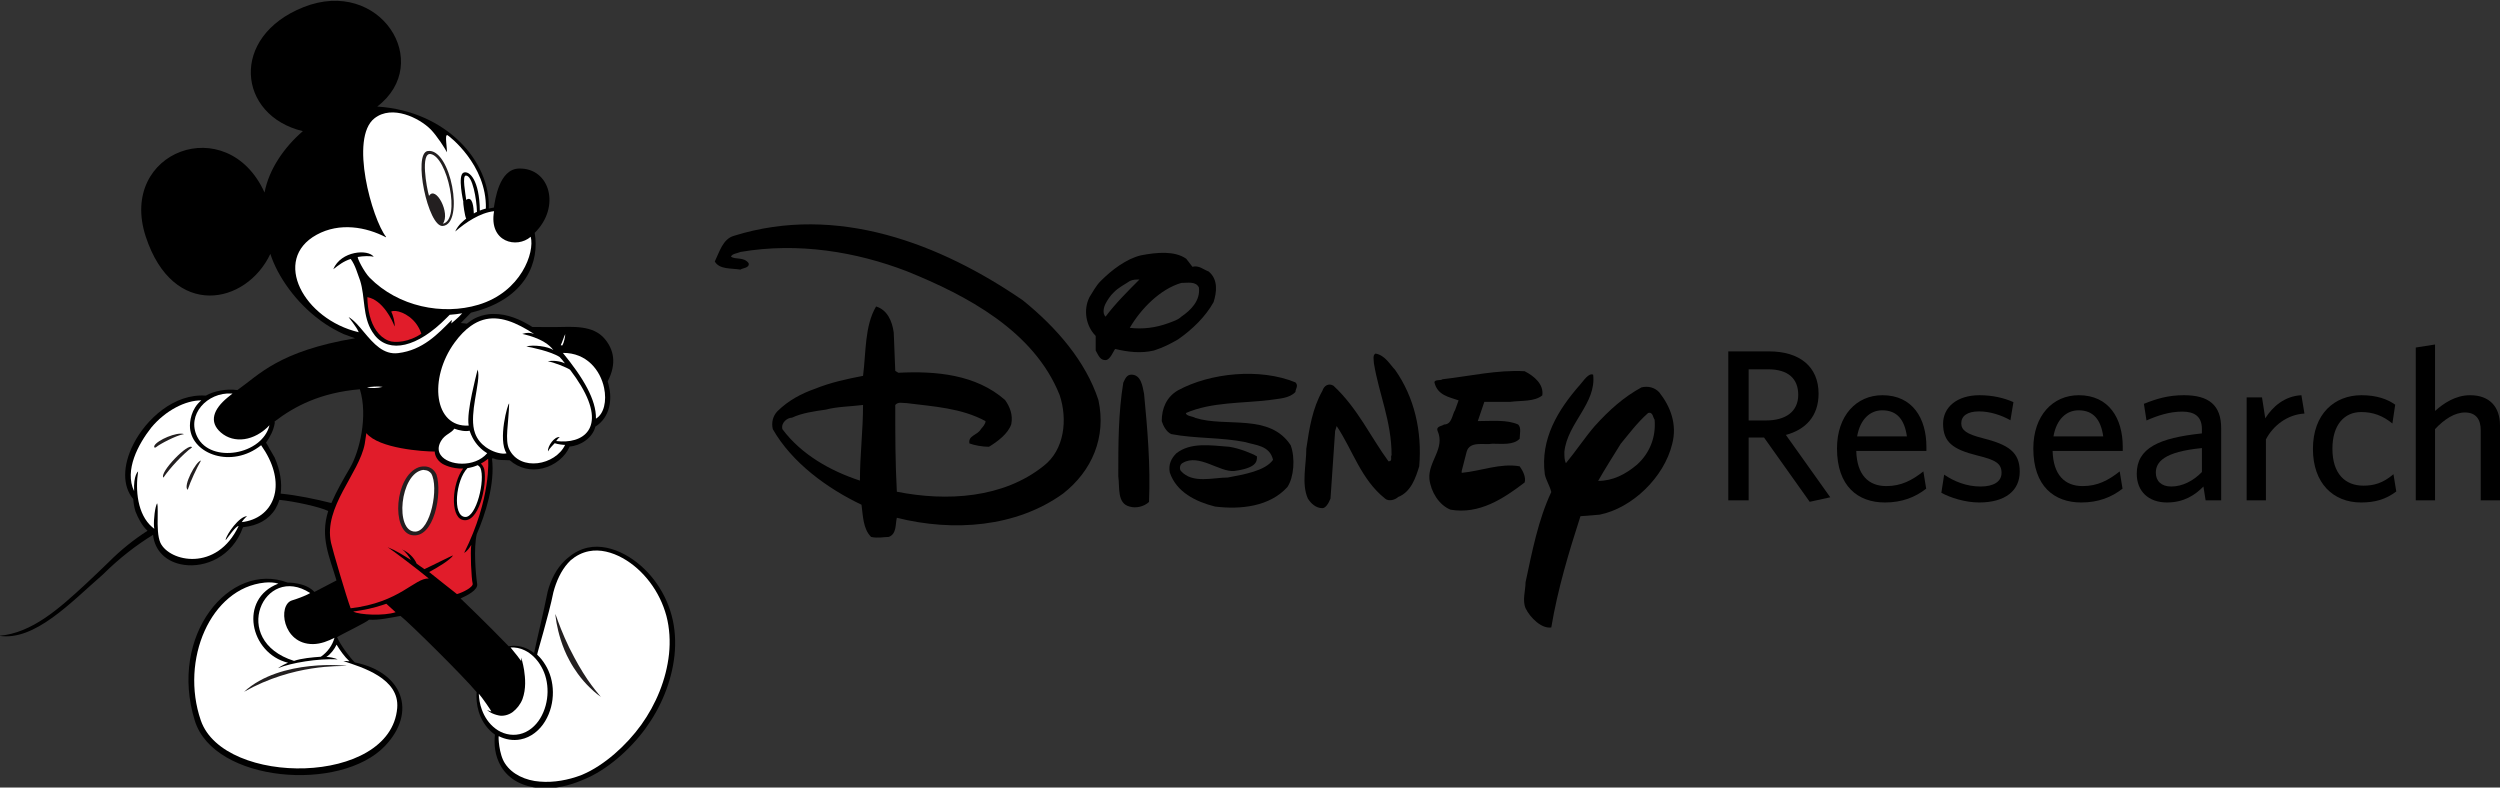 <?xml version="1.0" encoding="UTF-8" standalone="no"?>
<!-- Created with Inkscape (http://www.inkscape.org/) -->

<svg
   xmlns:dc="http://purl.org/dc/elements/1.1/"
   xmlns:cc="http://creativecommons.org/ns#"
   xmlns:rdf="http://www.w3.org/1999/02/22-rdf-syntax-ns#"
   xmlns:svg="http://www.w3.org/2000/svg"
   xmlns="http://www.w3.org/2000/svg"
   version="1.1"
   width="300"
   height="94.504"
   id="svg3780">
  <rect width="100%" height="100%" fill="#333333" stroke="none"/>
  <defs
     id="defs3782">
    <clipPath
       id="clipPath1392">
      <path
         d="m 152,756 350,0 0,88 -350,0 L 152,756 Z"
         id="path1394" />
    </clipPath>
    <clipPath
       id="clipPath1396">
      <path
         d="m 152.093,756 349.469,0 0,87.333 -349.469,0 L 152.093,756 Z"
         id="path1398" />
    </clipPath>
  </defs>
  <g
     transform="translate(-225,-485.11)"
     id="layer1">
    <g
       transform="translate(3.2115351e-6,-1.5357392e-5)"
       id="g3613">
      <g
         transform="matrix(1.082,0,0,-1.082,60.418,1397.691)"
         id="g1410"
         style="fill:#000000">
        <g
           clip-path="url(#clipPath1392)"
           id="g1412"
           style="fill:#000000">
          <path
             d="m 243.695,797.99 c -1.231,-0.173 -2.684,-0.38 -3.748,-0.892 -0.517,0 -1.24,-0.548 -1.067,-1.274 2.131,-2.85 5.366,-4.641 8.6,-5.706 0,2.856 0.345,5.535 0.345,8.389 -1.448,-0.178 -2.859,-0.178 -4.13,-0.517 l -1.231,2.299 c 1.782,0.723 3.573,1.102 5.362,1.447 0.341,2.677 0.173,5.53 1.445,7.695 1.239,-0.375 1.786,-1.615 1.958,-2.889 l 0.17,-4.253 0.345,-0.21 c 4.129,0.21 8.6,-0.173 11.836,-3.025 0.508,-0.724 0.895,-1.619 0.686,-2.674 -0.347,-1.071 -1.575,-1.965 -2.476,-2.51 -0.726,0 -1.62,0.164 -2.165,0.371 -0.17,0.897 0.889,0.897 1.27,1.584 0.169,0.204 0.516,0.556 0.516,0.891 -2.676,1.45 -5.712,1.615 -8.764,1.998 -0.52,0 -0.903,0.17 -1.248,-0.205 0,-3.582 0,-6.254 0.176,-9.623 5.538,-1.101 11.795,-0.724 16.264,2.85 2.343,1.791 2.687,5.187 1.792,7.869 -2.857,7.15 -10.35,11.063 -16.984,13.746 -5.544,2.127 -11.976,3.23 -18.415,2.127 -0.367,-0.171 -0.889,-0.171 -1.058,-0.516 0.517,-0.373 1.406,0 1.956,-0.719 0.173,-0.553 -0.722,-0.553 -0.898,-0.724 -1.058,0.171 -2.326,0 -2.848,0.899 0.522,1.061 0.889,2.507 2.134,2.853 11.449,3.571 22.906,-0.898 32.026,-7.154 3.743,-3.017 6.978,-6.768 8.386,-11.062 0.897,-4.128 -0.716,-7.871 -3.92,-10.376 -5.193,-3.745 -12.176,-4.258 -18.435,-2.683 -0.176,-0.69 0,-1.786 -0.894,-2.124 -0.513,0 -1.237,-0.171 -1.962,0 -0.894,0.895 -0.894,2.33 -1.065,3.572 -3.749,1.783 -7.706,4.638 -9.836,8.382 -0.172,0.726 0,1.445 0.517,1.993 1.268,1.237 2.676,1.956 4.129,2.472 l 1.231,-2.299"
             id="path1414"
             style="fill:#000000;fill-opacity:1;fill-rule:nonzero;stroke:none" />
          <path
             d="m 272.937,810.463 c 0.344,0.517 0.691,1.238 1.242,1.788 l 1.44,-1.271 c -0.379,-0.346 -0.723,-0.9 -0.898,-1.243 -0.194,-0.37 -0.375,-1.065 0,-1.44 1.069,1.44 2.487,2.85 3.76,4.124 -0.383,0 -0.723,0 -1.073,-0.17 -0.545,-0.378 -1.274,-0.721 -1.789,-1.271 l -1.44,1.271 c 1.234,1.237 2.851,2.47 4.47,2.853 1.786,0.341 3.748,0.516 5.022,-0.383 l 0.683,-0.888 c 0.722,0.201 1.279,-0.346 1.792,-0.516 1.103,-0.897 0.892,-2.337 0.556,-3.406 -0.898,-1.615 -2.348,-3.021 -3.927,-4.124 l -1.098,1.791 c 0.547,0.205 1.098,0.375 1.443,0.718 1.067,0.726 2.128,1.783 1.956,3.233 -0.338,0.721 -1.23,0.513 -1.956,0.513 -2.338,-0.682 -4.471,-2.855 -5.712,-4.981 1.411,-0.171 2.86,0 4.268,0.517 l 1.098,-1.791 c -0.894,-0.516 -1.614,-0.891 -2.682,-1.238 -1.443,-0.343 -2.884,-0.171 -4.302,0.171 -0.17,-0.171 -0.55,-1.237 -1.069,-1.237 -0.542,0 -0.717,0.346 -1.093,1.065 l 0,1.618 c -1.064,1.065 -1.412,2.855 -0.691,4.295 m 4.643,-8.591 c 1.069,0 1.239,-1.241 1.414,-2.131 0.376,-3.951 0.719,-7.868 0.548,-11.988 -0.548,-0.517 -1.443,-0.723 -2.134,-0.517 -1.44,0.343 -1.099,2.132 -1.274,3.369 0,3.571 0,6.978 0.554,10.372 0.175,0.346 0.342,0.895 0.892,0.895"
             id="path1416"
             style="fill:#000000;fill-opacity:1;fill-rule:nonzero;stroke:none" />
          <path
             d="m 283.081,791.185 c 1.274,-1.445 3.582,-0.723 5.2,-0.723 1.79,0.343 4.126,0.723 5.016,1.958 -0.376,1.613 -1.954,1.613 -3.06,1.964 -2.684,0.547 -5.54,0.377 -8.223,0.891 -0.511,0.207 -0.894,0.892 -1.062,1.44 0,1.45 0.551,2.68 1.784,3.406 3.584,1.958 9.119,2.509 13.043,0.891 0.38,-0.381 0,-0.719 0,-1.065 -0.691,-0.721 -1.756,-0.721 -2.857,-0.892 -3.029,-0.374 -6.435,-0.204 -9.286,-1.44 0,-0.344 0.72,-0.344 1.062,-0.551 3.409,-1.062 8.223,0.551 10.559,-3.029 0.522,-1.44 0.35,-3.571 -0.372,-4.635 -1.964,-2.161 -5.16,-2.51 -8.014,-2.161 -2.173,0.546 -4.299,1.615 -5.025,3.779 -0.172,0.888 0.169,1.576 0.726,2.127 1.581,1.24 3.748,0.889 5.877,0.724 1.103,-0.171 2.512,-0.724 3.066,-1.067 0,-0.545 0,-1.271 -2.512,-1.616 -1.615,-0.168 -3.927,1.959 -5.716,0.897 -0.375,-0.177 -0.375,-0.726 -0.206,-0.897"
             id="path1418"
             style="fill:#000000;fill-opacity:1;fill-rule:nonzero;stroke:none" />
          <path
             d="m 300.011,800.63 c 2.684,-2.503 4.126,-5.7 6.088,-8.374 0.516,0 0.175,0.506 0.344,0.684 0,3.778 -1.411,6.801 -1.962,10.203 0,0.343 -0.166,0.889 0.178,1.064 1.061,-0.174 1.615,-1.235 2.162,-1.789 2.136,-3.023 3.023,-6.798 2.688,-10.716 -0.383,-1.24 -0.904,-2.85 -2.346,-3.404 -0.342,-0.34 -1.064,-0.514 -1.443,-0.173 -2.682,2.14 -3.574,5.363 -5.366,8.042 l -0.172,-0.546 -0.513,-7.495 c -0.211,-0.546 -0.551,-1.065 -0.895,-1.065 -0.723,0 -1.275,0.519 -1.615,1.065 -0.726,1.615 -0.173,3.752 -0.173,5.533 0.342,2.337 0.688,4.47 1.789,6.429 0.169,0.543 0.684,0.889 1.237,0.543"
             id="path1420"
             style="fill:#000000;fill-opacity:1;fill-rule:nonzero;stroke:none" />
          <path
             d="m 312.255,796.34 c 0.895,0 0.895,1.095 1.236,1.612 l 0.383,1.065 c -1.064,0.378 -2.337,0.553 -2.678,1.995 0,0.346 0.714,0.174 0.889,0.346 3.025,0.346 6.093,1.062 9.114,0.892 1.069,-0.546 2.137,-1.445 1.961,-2.68 -0.892,-0.719 -2.301,-0.553 -3.58,-0.719 l -2.85,0 -0.723,-2.129 0.167,0 c 1.451,0 3.066,0.17 4.304,-0.381 0.381,-0.341 0.172,-1.067 0.172,-1.579 -0.683,-0.724 -1.958,-0.553 -3.025,-0.553 -0.895,-0.171 -2.515,0.349 -2.857,-0.894 l -0.548,-2.131 0,-0.205 c 2.165,0.205 4.296,1.102 6.43,0.723 0.379,-0.517 0.72,-1.238 0.55,-1.791 -2.337,-1.785 -5.026,-3.568 -8.222,-3.017 -1.273,0.517 -2.167,1.956 -2.34,3.397 -0.164,1.964 1.789,3.369 0.9,5.363 -0.176,0.514 0.548,0.514 0.719,0.687"
             id="path1422"
             style="fill:#000000;fill-opacity:1;fill-rule:nonzero;stroke:none" />
        </g>
      </g>
      <g
         transform="matrix(1.082,0,0,-1.082,60.418,1397.691)"
         id="g1424"
         style="fill:#000000">
        <g
           clip-path="url(#clipPath1396)"
           id="g1426"
           style="fill:#000000">
          <path
             d="m 331.86,794.207 c -0.895,-1.445 -1.787,-2.852 -2.509,-4.122 1.614,0 3.025,0.719 4.299,1.791 1.414,1.269 2.136,3.055 1.962,5.01 -0.173,0.176 -0.173,0.897 -0.72,0.729 -1.242,-1.102 -2.137,-2.337 -3.032,-3.407 l -2.885,1.959 c 1.611,1.785 3.229,3.228 5.188,4.293 0.73,0.17 1.45,0 1.965,-0.548 1.273,-1.613 1.995,-3.572 1.442,-5.705 -0.895,-3.745 -4.466,-7.145 -8.049,-7.866 l -2.131,-0.171 c -1.273,-3.954 -2.517,-8.045 -3.235,-12.337 -1.059,-0.171 -2.337,1.065 -2.853,2.131 -0.379,0.892 0,1.988 0,2.884 0.72,3.369 1.408,6.944 2.853,10.004 -0.172,0.718 -0.554,1.234 -0.717,1.953 -0.519,3.921 1.436,7.147 3.952,10 0.344,0.383 0.897,1.274 1.409,1.067 0.379,-3.196 -2.854,-5.359 -3.192,-8.558 0,-0.551 0,-0.892 0.166,-1.269 1.061,1.269 2.134,2.887 3.201,4.122 l 2.885,-1.959"
             id="path1428"
             style="fill:#000000;fill-opacity:1;fill-rule:nonzero;stroke:none" />
          <path
             d="m 182.571,792.67 c 0,0.005 -0.003,0.009 -0.006,0.011 0,0 -0.407,0.713 -0.417,0.723 -0.095,0.142 -0.175,0.293 -0.252,0.446 -0.084,0.159 -0.172,0.321 -0.282,0.472 0.479,0.707 0.829,1.354 0.968,2.183 0,0.009 0.003,0.019 0,0.032 -0.003,0.046 -0.011,0.089 -0.02,0.134 2.196,1.688 5.086,3.205 9.458,3.579 0.923,-2.997 -0.039,-6.887 -1.078,-8.689 -0.763,-1.317 -1.485,-2.541 -2.081,-3.931 -1.838,0.456 -3.715,0.855 -5.626,1.047 0.172,1.196 -0.048,2.575 -0.663,3.992 m 21.776,16.076 c 6.257,1.527 7.604,5.786 7.06,8.849 2.919,2.869 1.697,7.216 -1.736,7.134 -2.228,-0.046 -2.654,-3.526 -2.789,-4.324 -0.173,-0.032 -0.384,-0.068 -0.565,-0.11 0.206,5.2 -4.686,10.812 -12.371,11.309 6.343,4.852 0.3,14.386 -8.169,11.028 -8.239,-3.265 -7.332,-12.027 -0.081,-13.756 -2.05,-1.768 -3.757,-4.202 -4.248,-6.807 -4.129,9.098 -16.272,4.598 -13.179,-4.874 3.012,-9.232 11.155,-7.594 13.823,-1.93 0.807,-2.53 2.881,-5.422 5.474,-7.327 0,0 0.996,-0.804 2.623,-1.558 0.127,-0.062 1.157,-0.412 1.296,-0.474 -8.502,-1.437 -10.641,-4.062 -13.046,-5.743 -0.022,0 -0.037,0 -0.039,0 -1.174,0.158 -2.529,-0.091 -3.464,-0.619 -3.506,0.253 -6.617,-2.598 -8.025,-5.368 -1.219,-2.393 -1.228,-4.673 -0.029,-6.1 0.014,-0.179 0.081,-0.756 0.126,-0.903 l 0.122,-0.472 c 0.006,-0.011 0.011,-0.018 0.015,-0.028 0,0.003 -0.003,0.003 -0.003,0.008 0.002,-0.005 0.009,-0.031 0.019,-0.052 0.245,-0.608 0.692,-1.538 1.309,-2.07 -1.462,-0.943 -2.925,-2.089 -4.33,-3.503 -0.286,-0.281 -1.97,-1.899 -2.547,-2.427 -2.839,-2.617 -5.914,-5.434 -9.592,-5.722 3.951,-0.63 7.968,3.716 11.527,6.807 1.843,1.831 3.726,3.27 5.555,4.392 0.18,-1.783 1.48,-3.055 3.441,-3.33 2.314,-0.327 5.334,0.843 6.538,4.176 1.645,0.161 2.891,0.865 3.601,2.052 0.176,0.301 0.322,0.63 0.424,0.982 1.711,-0.173 4.503,-0.784 5.422,-1.238 -0.926,-2.932 0.146,-5.064 0.918,-7.699 l -2.45,-1.278 c -0.979,1.087 -2.967,1.04 -2.967,1.04 -6.402,2.412 -13.246,-5.836 -10.293,-15.329 2.133,-6.85 16.171,-7.971 21.095,-2.785 3.579,3.769 1.97,8.179 -3.347,9.26 -0.468,0.421 -1.598,1.914 -1.973,2.799 0.356,0.245 3.305,1.661 3.548,1.939 1.055,-0.083 2.394,0.229 3.488,0.415 0.996,-0.772 7.118,-6.829 8.442,-8.453 -0.053,-0.63 -0.005,-1.373 0.229,-2.151 0.248,-0.828 0.739,-1.706 1.544,-2.365 0.082,-0.066 0.169,-0.131 0.257,-0.196 -0.102,-0.959 -0.062,-2.297 0.698,-3.562 0.403,-0.664 1.018,-1.269 1.767,-1.666 0.747,-0.4 1.595,-0.618 2.442,-0.69 1.694,-0.141 3.375,0.269 4.748,0.863 0.025,0.009 0.045,0.022 0.068,0.028 0.059,0.025 0.116,0.048 0.173,0.072 2.507,1.022 5.083,3.287 6.791,5.624 1.708,2.336 2.907,5.164 3.229,8.133 0.15,1.476 0.07,2.992 -0.322,4.429 -0.386,1.437 -1.064,2.787 -1.953,3.945 -0.89,1.155 -1.995,2.132 -3.251,2.808 -1.25,0.668 -2.698,1.053 -4.079,0.759 -0.818,-0.176 -1.542,-0.564 -2.143,-1.075 -0.153,-0.116 -0.303,-0.248 -0.446,-0.389 -0.895,-0.862 -1.541,-2.118 -1.874,-3.415 -0.494,-2.472 -1.183,-5.247 -1.507,-6.808 -0.285,0.219 -0.592,0.4 -0.906,0.53 -0.66,0.276 -1.335,0.32 -1.907,0.218 -2.445,2.534 -5.087,5.059 -5.338,5.3 0.712,0.323 1.947,0.929 1.84,1.609 -0.158,1.028 -0.412,4.002 -0.042,5.536 0.943,2.168 2.041,5.572 1.683,8.382 l 0.156,0.009 c 0.365,-0.168 0.745,-0.185 1.313,-0.191 l 0.503,-0.019 c 1.022,-0.892 2.312,-1.213 3.643,-0.898 1.347,0.323 2.514,1.268 3.003,2.425 1.168,0.065 2.557,0.948 2.845,2.2 1.699,1.068 1.865,3.122 1.49,4.559 -0.003,0.009 -0.033,0.187 -0.119,0.46 1.048,2.022 0.647,3.565 -0.335,4.727 -1.304,1.544 -3.556,1.326 -5.524,1.298 -0.152,0 -1.127,0 -2.487,0.009 -1.276,0.806 -2.743,1.471 -4.347,1.447 0,0 -1.488,0.046 -2.681,-0.898 l -0.246,-0.181 -0.667,0.076 1.127,1.146"
             id="path1430"
             style="fill:#000000;fill-opacity:1;fill-rule:nonzero;stroke:none" />
        </g>
      </g>
      <path
         d="m 285.617,576.749 c 0.835,1.286 2.48,2.035 4.169,2.153 1.689,0.145 3.419,-0.202 4.88,-0.745 0.024,-0.009 0.049,-0.017 0.07,-0.027 0.062,-0.027 0.124,-0.048 0.183,-0.077 2.589,-1.099 5.264,-3.507 7.032,-5.969 1.77,-2.469 3.003,-5.429 3.333,-8.5 0.156,-1.527 0.072,-3.084 -0.313,-4.556 -0.396,-1.469 -1.073,-2.85 -1.976,-4.043 -0.905,-1.198 -2.024,-2.212 -3.29,-2.912 -1.257,-0.697 -2.695,-1.084 -4.024,-0.819 -0.826,0.155 -1.569,0.55 -2.185,1.072 -0.119,0.115 -0.231,0.229 -0.342,0.354 -0.821,0.914 -1.403,2.182 -1.75,3.507 -0.52,2.63 -1.989,7.444 -1.944,7.483 0.364,0.334 0.689,0.735 0.959,1.183 1.192,1.876 1.287,4.664 -0.005,6.803 -0.628,1.057 -1.686,1.94 -2.924,2.177 -0.925,0.19 -1.859,0.012 -2.638,-0.386 -0.067,-0.038 -0.006,2.174 0.764,3.301"
         id="path1436"
         style="fill:#ffffff;fill-opacity:1;fill-rule:nonzero;stroke:none" />
      <path
         d="m 282.83,570.286 c 0.3,0.829 0.831,1.667 1.634,2.264 0.784,0.605 1.87,0.892 2.891,0.657 1.027,-0.222 1.914,-0.967 2.475,-1.901 1.146,-1.903 1.148,-4.431 0.132,-6.188 -0.491,-0.884 -1.203,-1.585 -1.986,-1.963 -0.568,-0.284 -1.17,-0.381 -1.709,-0.347 0.662,0.794 1.108,1.392 1.277,1.631 -0.007,-0.262 -0.015,-0.424 -0.012,-0.424 0.006,0 0.214,0.588 0.362,1.517 0.134,0.921 0.261,2.21 -0.196,3.47 -0.248,0.633 -0.664,1.151 -1.17,1.55 -0.518,0.381 -1.168,0.515 -1.656,0.416 -0.866,-0.169 -1.322,-0.565 -1.423,-0.641 -0.018,-0.009 -0.025,-0.01 -0.025,-0.01 0.005,-0.023 0.199,0.08 0.533,0.177 0.092,0.023 -1.175,-1.784 -1.5,-2.142 0.018,0.593 0.122,1.258 0.372,1.936"
         id="path1438"
         style="fill:#ffffff;fill-opacity:1;fill-rule:nonzero;stroke:none" />
      <path
         d="m 251.508,537.015 c -1.476,-1.281 -0.893,-2.802 0.794,-4.197 0.198,-0.162 0.38,-0.306 0.597,-0.481 -0.037,0 -0.072,-8.7e-4 -0.101,-0.005 -2.924,-0.182 -5.463,2.546 -4.118,5.217 1.626,3.216 7.788,2.154 8.656,-1.407 -1.802,1.905 -4.255,2.234 -5.829,0.872"
         id="path1440"
         style="fill:#ffffff;fill-opacity:1;fill-rule:nonzero;stroke:none" />
      <path
         d="m 288.687,513.521 c -1.651,1.449 -5.058,0.668 -4.399,-3.069 -1.659,0.179 -3.432,1.357 -4.666,2.444 0.38,-0.842 0.992,-1.273 1.322,-1.555 -0.164,-0.262 -0.389,-1.851 -0.349,-2.03 0.003,-0.013 -0.714,-3.173 0.03,-3.483 0.687,-0.284 1.915,0.87 1.954,4.551 0.171,-0.072 0.469,-0.182 0.726,-0.244 0.126,-5.274 -4.5,-8.774 -4.614,-8.809 -0.379,-0.125 0.02,1.721 -0.08,2.058 -0.107,-0.338 -1.215,-2.023 -1.927,-2.743 -1.352,-1.367 -4.617,-2.999 -6.742,-1.338 -3.033,2.369 -0.287,12.099 1.388,14.236 -0.009,0.023 0,0.038 -0.015,0.047 -2.378,-1.245 -5.564,-1.818 -8.317,-0.306 -5.431,2.984 -1.538,10.149 5.049,11.698 -0.24,-0.638 -1.254,-1.824 -1.213,-1.824 0.659,0.381 1.259,1.114 1.889,1.869 1.099,1.305 2.291,2.688 4.064,2.461 2.956,-0.364 4.741,-2.282 6.422,-3.979 0.025,0.084 -0.04,0.384 -0.065,0.421 0.243,-0.191 0.63,-0.52 0.932,-0.809 0.168,-0.162 0.308,-0.309 0.392,-0.413 -0.489,0.08 -1.006,0.152 -1.505,0.182 -0.112,0.12 -0.228,0.229 -0.34,0.341 -3.556,3.612 -6.899,4.304 -8.646,2.13 -0.111,-0.14 -0.213,-0.287 -0.305,-0.434 -1.185,-1.871 -0.826,-4.121 -1.455,-6.14 -0.338,-0.87 -0.545,-1.793 -1.13,-2.598 -0.855,0.269 -1.411,0.713 -2.098,1.24 0.932,-2.222 4.195,-2.449 4.863,-1.494 -0.421,-0.134 -1.302,-0.094 -1.905,0.015 -0.151,0.03 0.729,1.793 1.421,2.494 3.42,3.47 8.734,4.531 13.035,3.243 5.135,-1.537 6.785,-6.282 6.284,-8.161"
         id="path1442"
         style="fill:#ffffff;fill-opacity:1;fill-rule:nonzero;stroke:none" />
      <path
         d="m 282.237,510.532 c -0.044,-1.532 -0.533,-4.389 -1.339,-4.355 -0.458,0.018 -0.044,2.163 0.047,2.92 0.786,-0.57 0.895,0.987 0.915,1.631 0.07,-0.053 0.282,-0.17 0.377,-0.195"
         id="path1444"
         style="fill:#ffffff;fill-opacity:1;fill-rule:nonzero;stroke:none" />
      <path
         d="m 272.346,524.29 c -0.211,-0.648 -1.393,-3.183 -3.263,-3.523 0.025,1.52 0.354,3.017 1.099,4.056 0.375,0.525 0.846,0.932 1.451,1.175 0.773,0.311 2.502,0.147 3.928,-0.847 -0.154,-0.473 -0.382,-0.875 -0.642,-1.225 -0.972,-1.273 -2.467,-1.694 -2.971,-1.428 0.201,0.369 0.484,1.38 0.397,1.793"
         id="path1446"
         style="fill:#e11c2a;fill-opacity:1;fill-rule:nonzero;stroke:none" />
      <path
         d="m 296.513,535.349 c 0.97,-0.573 1.312,-2.123 0.977,-3.7 -0.442,-2.085 -2.061,-4.215 -4.947,-4.192 1.173,1.432 2.209,2.865 2.929,4.237 0.669,1.278 1.066,2.508 1.041,3.655"
         id="path1448"
         style="fill:#ffffff;fill-opacity:1;fill-rule:nonzero;stroke:none" />
      <path
         d="m 285.786,539.503 c -1.071,-1.612 0.158,-6.061 0.313,-5.968 -0.062,2.392 -0.538,4.354 0.003,5.478 1.322,2.725 5.555,1.926 6.71,-0.516 -0.203,0.01 -0.866,-0.069 -1.249,-0.202 -0.213,0.237 -0.618,0.608 -0.801,0.979 -0.092,-0.59 0.796,-1.853 1.414,-1.702 -0.134,0.062 -0.384,0.361 -0.436,0.463 3.214,0.404 6.043,-1.509 2.971,-6.651 -0.357,-0.591 -0.783,-1.225 -1.304,-1.906 -0.36,-0.257 -2.016,-0.93 -2.668,-1.004 0.54,-0.15 1.547,-0.027 2.051,0.244 -0.193,-0.281 -0.406,-0.526 -0.639,-0.77 -1.016,-0.665 -3.489,-1.19 -3.99,-1.255 0.754,-0.256 2.638,-0.017 3.244,0.428 -1.094,-1.494 -3.761,-1.921 -3.73,-1.943 0.582,-0.182 0.93,-0.16 1.411,0.003 -0.536,-0.349 -1.066,-0.658 -1.584,-0.927 -2.095,-1.078 -4.076,-1.4 -6.006,-0.028 -0.652,0.458 -1.299,1.108 -1.944,1.991 -3.14,4.307 -2.477,10.219 1.689,9.962 -0.146,-0.864 0.087,-2.359 0.39,-3.809 0.225,-1.094 0.498,-2.164 0.68,-2.91 0.258,0.685 -0.069,2.107 -0.315,3.644 -0.199,1.226 -0.352,2.533 -0.111,3.587 0.034,0.14 0.075,0.277 0.122,0.406 0.265,0.742 0.757,1.286 1.297,1.676 0.198,0.139 0.396,0.256 0.595,0.356 0.789,0.393 1.57,0.491 1.882,0.376"
         id="path1450"
         style="fill:#ffffff;fill-opacity:1;fill-rule:nonzero;stroke:none" />
      <path
         d="m 283.465,539.494 c -0.737,-0.428 -1.342,-1.086 -1.755,-1.854 -0.141,-0.266 -0.261,-0.553 -0.357,-0.845 -0.524,0.117 -1.23,-0.023 -1.835,-0.244 -0.399,0.585 -1.121,0.658 -1.605,1.494 -0.382,0.66 -0.337,1.23 -0.03,1.671 0.905,1.301 4.084,1.537 5.582,-0.221"
         id="path1452"
         style="fill:#ffffff;fill-opacity:1;fill-rule:nonzero;stroke:none" />
      <path
         d="m 281.099,541.28 c -1.421,1.443 -1.837,5.804 -0.27,5.866 1.332,0.053 2.425,-4.432 1.82,-5.887 -0.084,-0.125 -0.168,-0.242 -0.337,-0.327 -0.047,0.023 -0.099,0.042 -0.144,0.06 -0.012,0.007 -0.027,0.012 -0.038,0.017 -0.035,0.009 -0.072,0.027 -0.109,0.038 -0.013,0.007 -0.025,0.013 -0.04,0.017 -0.038,0.013 -0.079,0.028 -0.112,0.038 -0.01,8.7e-4 -0.017,0.007 -0.029,0.009 -0.049,0.015 -0.097,0.032 -0.146,0.047 -0.049,0.01 -0.096,0.025 -0.142,0.033 -0.007,0.003 -0.018,0.005 -0.025,0.007 -0.04,0.01 -0.081,0.018 -0.117,0.028 -0.01,0.002 -0.018,0.006 -0.025,0.006 -0.096,0.02 -0.193,0.038 -0.285,0.049"
         id="path1454"
         style="fill:#ffffff;fill-opacity:1;fill-rule:nonzero;stroke:none" />
      <path
         d="m 272.473,558.576 c -0.36,-0.334 -0.729,-0.68 -1.111,-1.014 -1.668,0.576 -2.623,0.724 -3.98,0.937 0.799,0.413 3.712,0.535 5.091,0.077"
         id="path1456"
         style="fill:#e11c2a;fill-opacity:1;fill-rule:nonzero;stroke:none" />
      <path
         d="m 262.549,562.399 c -3.672,0.023 -4.248,-4.733 -2.497,-5.246 0.431,-0.124 1.612,-0.535 2.167,-0.877 -5.534,-3.615 -9.74,5.687 -1.937,8.139 0.915,-0.316 2.205,-0.424 3.219,-0.498 0.803,-0.555 1.379,-1.348 1.639,-2.275 -0.717,0.372 -1.639,0.752 -2.591,0.757"
         id="path1458"
         style="fill:#ffffff;fill-opacity:1;fill-rule:nonzero;stroke:none" />
      <path
         d="m 265.389,562.467 c -0.235,0.523 -0.736,1.171 -1.227,1.478 0.298,-0.02 1.022,0.129 1.364,0.286 -2.386,-0.115 -5.587,0.413 -7.164,1.059 0.298,-0.224 0.868,-0.523 1.203,-0.648 -4.588,-1.133 -5.961,-7.67 -1.165,-9.496 -0.446,-0.147 -1.054,-0.182 -1.637,-0.124 -6.489,0.652 -10.172,9.28 -7.662,16.546 2.75,7.942 22.781,7.859 23.564,-1.494 0.298,-3.57 -4.235,-4.895 -6.469,-5.638 0.23,-0.006 0.509,-0.009 0.737,0.027 -0.622,-0.576 -1.135,-1.326 -1.545,-1.996"
         id="path1460"
         style="fill:#ffffff;fill-opacity:1;fill-rule:nonzero;stroke:none" />
      <path
         d="m 268.77,538.362 c 0.017,-0.094 0.193,-1.275 0.193,-1.275 1.508,1.861 6.864,2.209 8.205,2.21 0,0 -0.013,0.932 0.985,1.504 0.009,0 0.013,0.009 0.02,0.009 0.03,0.013 1.014,0.578 2.4,0.528 -1.344,1.781 -1.552,5.667 -0.121,6.14 1.964,0.64 3.055,-4.14 2.653,-6.085 -0.099,-0.302 -0.246,-0.511 -0.401,-0.65 0.292,-0.154 0.578,-0.346 0.873,-0.578 0,0 0.416,4.688 -2.879,11.29 0.389,-0.219 0.642,-0.603 0.856,-0.964 -0.141,0.897 0.015,4.091 0.164,4.644 0.111,0.404 -1.131,1.058 -1.882,1.266 -1.145,-0.912 -2.338,-1.826 -3.34,-2.646 1.016,-0.54 2.539,-1.462 2.869,-1.991 -0.072,-0.028 -2.355,1.146 -3.432,1.642 -0.343,-0.241 -0.657,-0.443 -0.933,-0.655 -0.315,-0.735 -0.965,-1.373 -1.798,-1.726 0.407,0.202 0.98,0.991 1.103,1.28 -0.923,-0.578 -1.776,-1.134 -2.787,-1.532 0.617,0.396 3.454,2.538 4.934,3.756 -1.719,-0.072 -3.434,2.873 -9.376,3.575 -0.496,-1.318 -2.167,-7 -2.354,-7.865 -0.923,-4.307 3.37,-8.273 4.049,-11.877"
         id="path1462"
         style="fill:#e11c2a;fill-opacity:1;fill-rule:nonzero;stroke:none" />
      <path
         d="m 243.268,548.365 c 0.079,0.07 0.161,0.14 0.245,0.201 -0.018,-0.09 -0.03,-0.196 -0.037,-0.324 -0.045,-0.809 0.122,-2.302 0.377,-2.743 0.127,0.339 0.047,1.393 0.062,2.481 8.7e-4,0.294 0.017,0.586 0.038,0.874 0.044,0.521 0.127,1.009 0.293,1.385 1.081,2.304 6.777,3.527 9.388,-2.006 -0.335,-0.025 -1.254,1.34 -1.525,1.661 -0.017,-0.01 -0.035,-0.01 -0.035,-0.027 0.141,-0.683 1.632,-2.805 2.574,-2.815 -0.236,0.179 -0.496,0.489 -0.635,0.713 1.842,-0.21 3.219,-1.258 3.784,-2.81 0.087,-0.24 0.159,-0.499 0.206,-0.763 0.278,-1.579 -0.184,-3.552 -1.668,-5.655 -3.529,2.828 -8.257,1.083 -8.533,-2.056 -0.065,-0.77 0.136,-2.321 1.356,-3.326 -1.882,-0.018 -4.287,1.205 -5.993,3.249 -1.56,1.973 -3.275,5.137 -2.07,7.64 -0.099,-1.93 0.479,-2.361 0.479,-2.369 -0.342,2.242 -0.09,5.157 1.693,6.693"
         id="path1464"
         style="fill:#ffffff;fill-opacity:1;fill-rule:nonzero;stroke:none" />
      <path
         d="m 266.579,565.017 c -0.711,0.057 -6.343,-0.256 -12.291,3.107 4.409,-4.045 12.51,-3.127 12.291,-3.107"
         id="path1466"
         style="fill:#231f20;fill-opacity:1;fill-rule:nonzero;stroke:none" />
      <path
         d="m 247.079,537.201 c -0.925,0.144 -2.909,1.203 -3.32,1.547 -0.205,0.17 -0.322,0.029 -0.225,-0.167 0.349,-0.653 2.695,-1.684 3.544,-1.38"
         id="path1468"
         style="fill:#231f20;fill-opacity:1;fill-rule:nonzero;stroke:none" />
      <path
         d="m 248.044,538.793 c -1.093,0.797 -2.675,2.509 -3.434,3.63 -0.535,-0.59 3.045,-4.284 3.434,-3.63"
         id="path1470"
         style="fill:#231f20;fill-opacity:1;fill-rule:nonzero;stroke:none" />
      <path
         d="m 249.12,540.375 c -0.516,0.889 -1.262,2.487 -1.597,3.508 -0.6,-0.414 0.99,-3.443 1.597,-3.508"
         id="path1472"
         style="fill:#231f20;fill-opacity:1;fill-rule:nonzero;stroke:none" />
      <path
         d="m 274.377,549.319 c 2.725,0.551 3.735,-5.074 2.996,-7.282 -0.669,-1.385 -2.12,-0.86 -2.12,-0.86 -2.924,1.076 -3.296,7.646 -0.877,8.143"
         id="path1474"
         style="fill:#231f20;fill-opacity:1;fill-rule:nonzero;stroke:none" />
      <path
         d="m 291.656,558.793 0,0 c 0.003,0.009 0.012,0.045 0.027,0.09 0.043,0.132 0.147,0.434 0.307,0.85 0.377,1.021 1.064,2.713 1.934,4.289 0.659,1.241 1.409,2.442 2.051,3.299 0.637,0.864 1.14,1.402 1.128,1.413 0,0 -0.617,-0.404 -1.394,-1.181 -0.436,-0.424 -0.91,-0.962 -1.364,-1.584 -0.365,-0.505 -0.722,-1.051 -1.022,-1.629 -0.887,-1.607 -1.336,-3.375 -1.537,-4.472 -0.119,-0.66 -0.149,-1.079 -0.129,-1.076"
         id="path1476"
         style="fill:#231f20;fill-opacity:1;fill-rule:nonzero;stroke:none" />
      <path
         d="m 269.041,531.572 c 0.449,0.164 1.27,0.12 1.882,-0.037 -0.582,-0.097 -1.391,-0.007 -1.882,0.037"
         id="path1478"
         style="fill:#ffffff;fill-opacity:1;fill-rule:nonzero;stroke:none" />
      <path
         d="m 292.288,526.535 c 0.038,-0.005 0.158,0.025 0.193,0.03 0.198,-0.342 0.354,-1.074 0.344,-1.36 -0.186,0.381 -0.323,0.894 -0.536,1.33"
         id="path1480"
         style="fill:#ffffff;fill-opacity:1;fill-rule:nonzero;stroke:none" />
      <path
         d="m 274.855,548.902 c 1.82,-0.064 2.851,-5.358 1.887,-6.977 -0.189,-0.212 -0.372,-0.393 -0.957,-0.429 -2.805,0.374 -3.446,7.498 -0.93,7.406"
         id="path1482"
         style="fill:#ffffff;fill-opacity:1;fill-rule:nonzero;stroke:none" />
      <path
         d="m 276.326,503.232 c -1.817,0.276 0.038,9.155 1.807,8.995 2.648,-0.237 0.955,-9.411 -1.807,-8.995"
         id="path1484"
         style="fill:#231f20;fill-opacity:1;fill-rule:nonzero;stroke:none" />
      <path
         d="m 276.666,503.594 c -1.223,-0.175 -0.486,4.02 -0.183,5.03 0.788,-1.32 2.604,2.073 1.659,3.331 2.19,-0.459 0.538,-8.057 -1.476,-8.361"
         id="path1486"
         style="fill:#ffffff;fill-opacity:1;fill-rule:nonzero;stroke:none" />
      <path
         d="m 437.178,529.427 -2.339,0 0,6.138 2.08,0 c 2.363,0 3.87,-1.062 3.87,-3.082 C 440.787,530.54 439.567,529.427 437.178,529.427 z m 4.987,15.901 -5.482,-7.717 -1.845,0 0,7.536 -2.442,0 0,-17.871 4.883,0 c 3.663,0 5.951,1.813 5.951,5.077 0,2.718 -1.585,4.325 -3.925,4.947 l 5.328,7.484 -2.469,0.543"
         id="path1488"
         style="fill:#000000;fill-opacity:1;fill-rule:nonzero;stroke:none" />
      <path
         d="m 447.855,537.481 5.974,0 c -0.283,-1.995 -1.168,-3.134 -2.961,-3.134 C 449.438,534.347 448.218,535.383 447.855,537.481 z m 3.325,7.926 c -3.221,0 -5.74,-1.943 -5.74,-6.475 0,-3.963 2.336,-6.397 5.453,-6.397 3.613,0 5.276,2.772 5.276,6.19 l 0,0.493 -8.418,0 c 0.077,2.875 1.455,4.222 3.611,4.222 1.793,0 3.092,-0.7 4.443,-1.761 l 0.337,2.072 c -1.324,1.036 -2.909,1.657 -4.962,1.657"
         id="path1490"
         style="fill:#000000;fill-opacity:1;fill-rule:nonzero;stroke:none" />
      <path
         d="m 462.483,545.407 c -1.637,0 -3.455,-0.57 -4.521,-1.164 l 0.337,-2.177 c 1.171,0.804 2.676,1.425 4.366,1.425 1.585,0 2.52,-0.595 2.52,-1.632 0,-1.139 -0.701,-1.554 -2.936,-2.098 -2.909,-0.725 -4.079,-1.604 -4.079,-3.806 0,-1.97 1.662,-3.42 4.366,-3.42 1.533,0 2.909,0.311 4.077,0.829 l -0.362,2.177 c -1.093,-0.621 -2.468,-1.063 -3.767,-1.063 -1.403,0 -2.132,0.545 -2.132,1.423 0,0.829 0.623,1.296 2.572,1.788 3.065,0.777 4.444,1.657 4.444,4.015 0,2.254 -1.689,3.704 -4.885,3.704"
         id="path1492"
         style="fill:#000000;fill-opacity:1;fill-rule:nonzero;stroke:none" />
      <path
         d="m 471.415,537.481 5.974,0 c -0.285,-1.995 -1.168,-3.134 -2.963,-3.134 C 472.999,534.347 471.777,535.383 471.415,537.481 z m 3.325,7.926 c -3.223,0 -5.741,-1.943 -5.741,-6.475 0,-3.963 2.338,-6.397 5.455,-6.397 3.611,0 5.276,2.772 5.276,6.19 l 0,0.493 -8.418,0 c 0.077,2.875 1.453,4.222 3.61,4.222 1.795,0 3.092,-0.7 4.444,-1.761 l 0.337,2.072 c -1.324,1.036 -2.909,1.657 -4.962,1.657"
         id="path1494"
         style="fill:#000000;fill-opacity:1;fill-rule:nonzero;stroke:none" />
      <path
         d="m 489.231,538.88 c -4.572,0.441 -5.532,1.684 -5.532,2.954 0,1.009 0.675,1.657 1.843,1.657 1.352,0 2.649,-0.673 3.688,-1.736 L 489.231,538.88 z m 0.442,6.268 -0.26,-1.657 c -0.987,1.009 -2.338,1.916 -4.366,1.916 -2.234,0 -3.637,-1.346 -3.637,-3.445 0,-3.082 2.649,-4.299 7.819,-4.843 l 0,-0.518 c 0,-1.554 -0.933,-2.098 -2.363,-2.098 -1.507,0 -2.936,0.466 -4.287,1.062 l -0.312,-1.995 c 1.481,-0.595 2.884,-1.036 4.806,-1.036 3.013,0 4.468,1.218 4.468,3.963 l 0,8.651 -1.87,0"
         id="path1496"
         style="fill:#000000;fill-opacity:1;fill-rule:nonzero;stroke:none" />
      <path
         d="m 496.91,537.844 0,7.304 -2.313,0 0,-12.354 1.843,0 0.392,2.513 c 0.881,-1.398 2.311,-2.668 4.337,-2.772 l 0.364,2.202 c -2.051,0.104 -3.792,1.475 -4.624,3.107"
         id="path1498"
         style="fill:#000000;fill-opacity:1;fill-rule:nonzero;stroke:none" />
      <path
         d="m 508.319,545.407 c -3.325,0 -5.767,-2.305 -5.767,-6.422 0,-4.223 2.598,-6.45 5.819,-6.45 1.818,0 3.119,0.466 4.054,1.139 l -0.338,2.254 c -1.141,-0.932 -2.313,-1.373 -3.741,-1.373 -2.026,0 -3.456,1.529 -3.456,4.404 0,3.004 1.532,4.429 3.715,4.429 1.247,0 2.339,-0.286 3.611,-1.373 l 0.337,2.072 c -1.272,0.959 -2.572,1.321 -4.235,1.321"
         id="path1500"
         style="fill:#000000;fill-opacity:1;fill-rule:nonzero;stroke:none" />
      <path
         d="m 522.687,545.148 0,-8.418 c 0,-1.268 -0.546,-2.123 -1.897,-2.123 -1.22,0 -2.467,0.804 -3.585,1.995 l 0,8.547 -2.313,0 0,-18.337 2.313,-0.363 0,7.977 c 1.012,-0.907 2.442,-1.891 4.21,-1.891 2.338,0 3.585,1.398 3.585,3.627 l 0,8.986 -2.313,0"
         id="path1502"
         style="fill:#000000;fill-opacity:1;fill-rule:nonzero;stroke:none" />
    </g>
  </g>
</svg>
